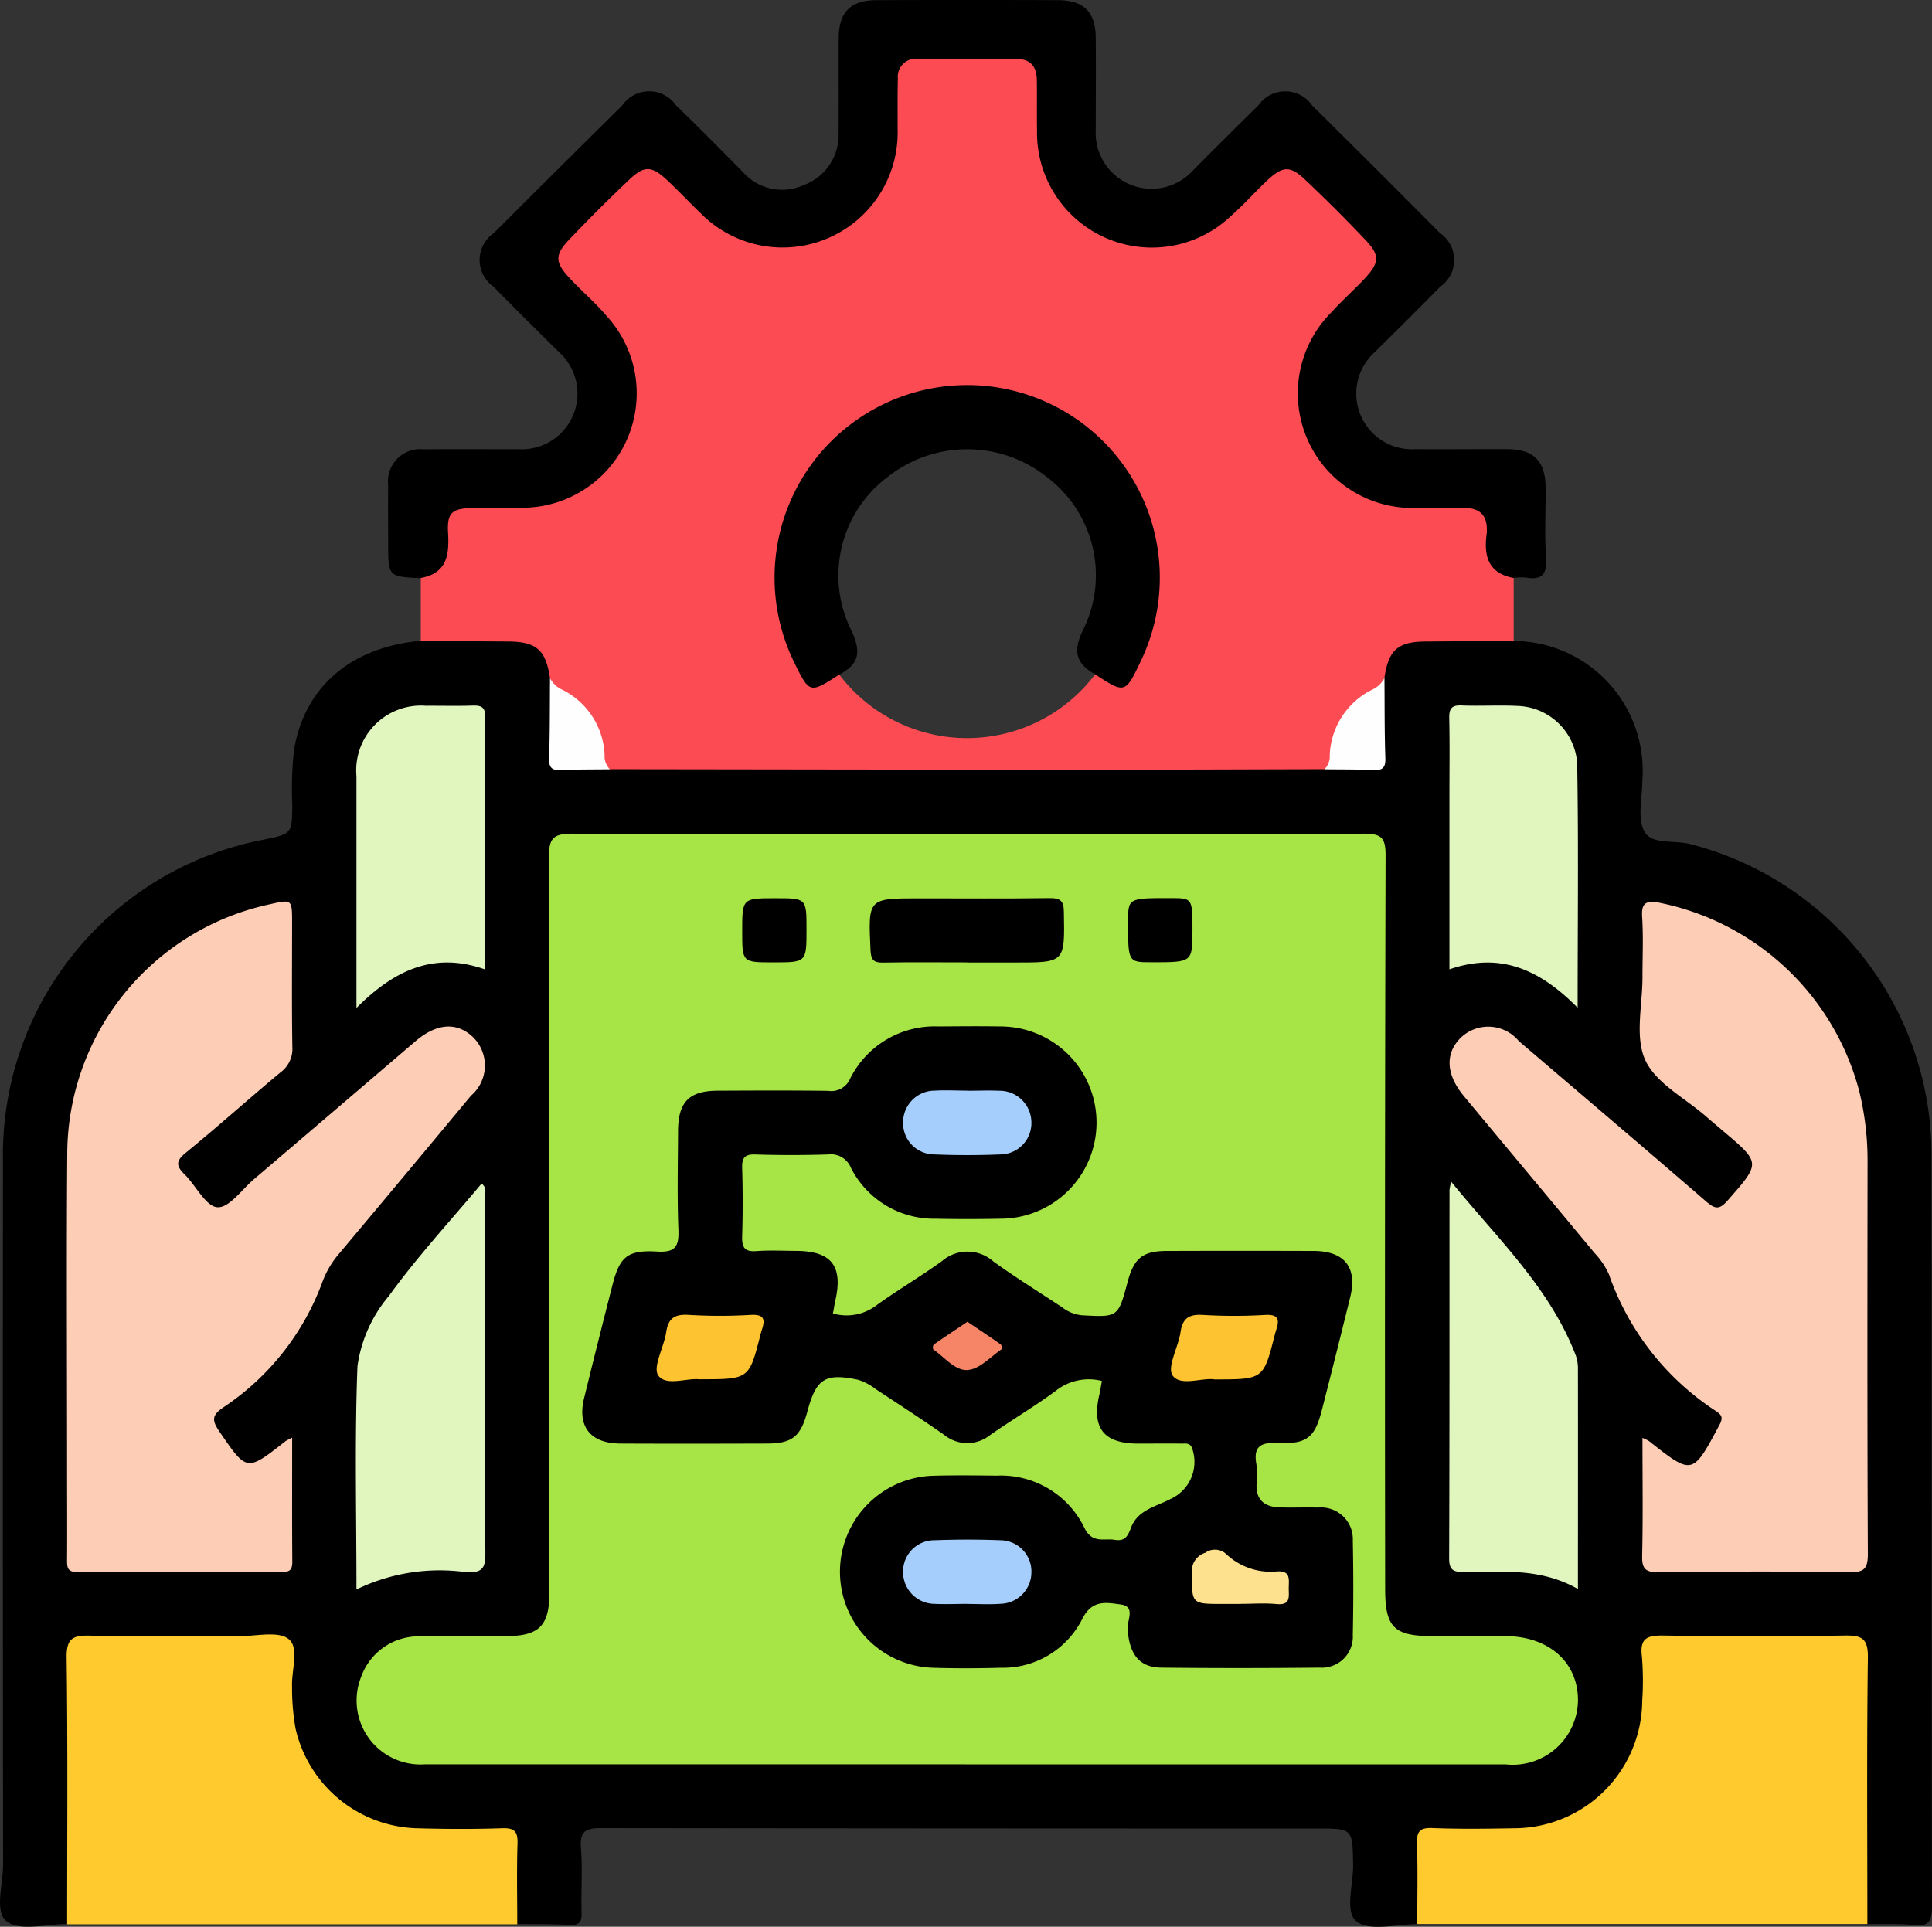 <svg id="Grupo_140655" data-name="Grupo 140655" xmlns="http://www.w3.org/2000/svg" xmlns:xlink="http://www.w3.org/1999/xlink" width="79.479" height="79.278" viewBox="0 0 79.479 79.278">
  <rect x="0" y="0" width="79.479" height="79.278" fill="#333333" stroke="none"/>
  <defs>
    <clipPath id="clip-path">
      <rect id="Rectángulo_88905" data-name="Rectángulo 88905" width="79.479" height="79.279" fill="none"/>
    </clipPath>
  </defs>
  <g id="Grupo_140647" data-name="Grupo 140647" clip-path="url(#clip-path)">
    <path id="Trazado_214128" data-name="Trazado 214128" d="M62.273,118.782a5.334,5.334,0,0,1,5.29,5.737c0,.714-.216,1.552.086,2.105s1.241.341,1.89.516a13.2,13.2,0,0,1,9.919,12.822c.019,10.3,0,20.6.021,30.9,0,.621-.148.814-.764.752s-1.264-.03-1.9-.039a1.691,1.691,0,0,1-.249-1.259c-.008-3.024,0-6.049-.005-9.073,0-1.241-.026-1.266-1.225-1.267-2.176,0-4.352-.008-6.529,0-.908,0-.989.085-.994,1a8.223,8.223,0,0,1-.59,3.787,5.469,5.469,0,0,1-4.889,3.12c-.823.057-1.652.01-2.479.013-1.3,0-1.3,0-1.3,1.267,0,.522.007,1.045-.006,1.567a1.137,1.137,0,0,1-.247.847c-.85,0-1.932.307-2.482-.1-.523-.386-.14-1.536-.155-2.349-.027-1.484-.007-1.484-1.5-1.484q-14.71,0-29.42-.017c-.684,0-.9.15-.845.843.068.874,0,1.759.025,2.638.013.4-.108.525-.507.5-.714-.037-1.431-.026-2.146-.035-.391-.481-.237-1.054-.247-1.59-.046-2.364.3-2.065-2.135-2.091-.551-.006-1.1.012-1.653-.008a5.563,5.563,0,0,1-5.466-5.428c-.025-.6,0-1.209-.017-1.814a.588.588,0,0,0-.659-.66q-3.719-.022-7.437,0c-.65.005-.643.475-.645.927-.007,1.787,0,3.574,0,5.361,0,1.4.006,2.8,0,4.207a1.447,1.447,0,0,1-.249,1.095c-.849,0-1.929.308-2.481-.1-.524-.385-.155-1.535-.156-2.346q-.018-14.5-.006-29.007a13.2,13.2,0,0,1,10.728-13.163c1.172-.244,1.165-.244,1.174-1.455a14.663,14.663,0,0,1,.07-2.219c.422-2.611,2.356-4.253,5.216-4.506a1.281,1.281,0,0,1,.857-.221c.96-.007,1.92-.028,2.879.007,1.168.043,1.635.5,1.8,1.7.013.869,0,1.74.013,2.61s.08.936.924.954c.463.01.927-.005,1.391.01,1.212-.058,2.423-.024,3.633-.024q12.263-.006,24.525,0a8.549,8.549,0,0,1,1.071.024c.517-.017,1.036-.022,1.553,0,.555.019.789-.218.782-.773-.011-.925-.015-1.851.009-2.777.148-1.207.618-1.677,1.784-1.72.989-.037,1.979-.017,2.969-.006a1.175,1.175,0,0,1,.777.22" transform="translate(0 -92.408)"/>
    <path id="Trazado_214129" data-name="Trazado 214129" d="M118.776,23.787c-1.324-.068-1.324-.068-1.324-1.448a2.7,2.7,0,0,1,0-.412c.1-.627-.119-.845-.791-.827a12.511,12.511,0,0,1-3.128-.1,4.9,4.9,0,0,1-2.553-8.157c.561-.6,1.15-1.185,1.752-1.75.309-.29.329-.488.01-.794q-1.487-1.431-2.921-2.916c-.316-.327-.529-.373-.856-.014-.518.569-1.068,1.112-1.633,1.635a4.748,4.748,0,0,1-5.419,1.012,4.717,4.717,0,0,1-2.976-4.549c-.017-.77-.02-1.54,0-2.309.012-.389-.109-.526-.511-.52q-2.148.03-4.3,0c-.42-.007-.5.164-.5.535.02.824.04,1.651,0,2.474a4.714,4.714,0,0,1-3.058,4.408,4.649,4.649,0,0,1-5.209-.933c-.611-.554-1.184-1.15-1.755-1.747-.269-.281-.462-.4-.795-.052-.992,1.03-2.012,2.035-3.035,3.035-.26.254-.247.432.007.674.557.532,1.1,1.078,1.638,1.63a4.922,4.922,0,0,1-3.527,8.46c-.743.012-1.489.027-2.231-.007-.45-.021-.59.149-.544.568a6.03,6.03,0,0,1,0,.659c0,1.38,0,1.38-1.324,1.448-1.321-.068-1.321-.068-1.321-1.426,0-.8-.011-1.594,0-2.391a1.33,1.33,0,0,1,1.473-1.485c1.294-.016,2.589,0,3.883-.006a2.293,2.293,0,0,0,1.664-4c-.9-.891-1.8-1.781-2.685-2.684a1.341,1.341,0,0,1,.011-2.207Q79.457,6.953,82.1,4.34a1.348,1.348,0,0,1,2.213-.007c.926.9,1.836,1.821,2.747,2.739a2.142,2.142,0,0,0,2.486.553A2.2,2.2,0,0,0,91,5.445c.012-1.292,0-2.583.006-3.875.008-1.075.488-1.56,1.562-1.564q3.717-.013,7.435,0c1.082,0,1.567.483,1.577,1.55.011,1.264,0,2.529,0,3.793a2.3,2.3,0,0,0,4,1.665c.893-.9,1.786-1.793,2.691-2.678a1.345,1.345,0,0,1,2.212.005q2.641,2.612,5.257,5.247a1.342,1.342,0,0,1,.012,2.209c-.884.9-1.785,1.794-2.685,2.684a2.291,2.291,0,0,0,1.661,4c1.267.009,2.533-.006,3.8,0,1.07.009,1.547.492,1.558,1.569.01.962-.049,1.927.019,2.884.049.694-.16.95-.846.829a2.2,2.2,0,0,0-.493.021" transform="translate(-56.503 0)"/>
    <path id="Trazado_214130" data-name="Trazado 214130" d="M12.45,316.922c0-3.652.028-7.305-.021-10.957-.011-.792.246-.926.957-.91,2.063.045,4.127.011,6.191.019.682,0,1.571-.217,1.989.125.445.364.105,1.285.137,1.962a9.463,9.463,0,0,0,.144,1.718,5.275,5.275,0,0,0,4.955,4.1c1.182.034,2.367.04,3.549,0,.534-.019.641.163.626.651-.035,1.1-.01,2.2-.01,3.3H12.45" transform="translate(-9.688 -237.755)" fill="#feca2e"/>
    <path id="Trazado_214131" data-name="Trazado 214131" d="M264.384,317.09c0-1.1.025-2.2-.01-3.3-.015-.488.091-.672.626-.651,1.126.045,2.256.028,3.384.009a5.283,5.283,0,0,0,5.255-5.249,12.269,12.269,0,0,0-.012-1.81c-.1-.776.228-.881.91-.87q3.714.06,7.429,0c.711-.012.967.12.956.911-.049,3.652-.021,7.3-.021,10.957H264.384" transform="translate(-206.081 -237.923)" fill="#feca2e"/>
    <path id="Trazado_214132" data-name="Trazado 214132" d="M91.516,193.851q-11.114,0-22.228,0a2.631,2.631,0,0,1-2.632-3.576,2.513,2.513,0,0,1,2.414-1.69c1.184-.033,2.369-.007,3.553-.01,1.356,0,1.784-.423,1.784-1.764q0-15.134-.019-30.268c0-.783.163-.987.972-.985q16.279.047,32.558,0c.736,0,.892.183.89.9q-.039,15.093-.017,30.185c0,1.569.365,1.931,1.946,1.932.992,0,1.983,0,2.975,0,1.813,0,3.025,1.078,3.011,2.664a2.686,2.686,0,0,1-2.977,2.614q-11.114,0-22.229,0" transform="translate(-51.808 -121.256)" fill="#a7e446"/>
    <path id="Trazado_214133" data-name="Trazado 214133" d="M278.373,190.368a2.084,2.084,0,0,1,.265.127c1.806,1.425,1.8,1.419,2.911-.663.169-.315.07-.419-.165-.576A11.03,11.03,0,0,1,277,183.644a3.145,3.145,0,0,0-.594-.881c-1.79-2.159-3.591-4.308-5.382-6.465-.745-.9-.769-1.779-.09-2.419a1.631,1.631,0,0,1,2.359.167c2.574,2.2,5.152,4.386,7.708,6.6.372.322.546.341.887-.048,1.356-1.547,1.372-1.532-.2-2.86-.231-.2-.463-.39-.69-.59-.868-.76-2.071-1.369-2.506-2.325s-.109-2.264-.113-3.418c0-.824.039-1.651-.014-2.473-.038-.586.172-.672.693-.583a10.673,10.673,0,0,1,8.242,7.77,12,12,0,0,1,.339,2.853c-.006,5.386-.014,10.773.012,16.159,0,.609-.133.776-.759.767-2.615-.04-5.232-.032-7.847,0-.538.006-.692-.134-.679-.676.037-1.588.013-3.178.013-4.853" transform="translate(-210.811 -131.208)" fill="#fecdb5"/>
    <path id="Trazado_214134" data-name="Trazado 214134" d="M21.755,190.3c0,1.764-.007,3.435.006,5.106,0,.32-.1.424-.422.422q-4.213-.015-8.425,0c-.415,0-.421-.205-.419-.508.009-1.264,0-2.528,0-3.792,0-4.287-.024-8.574.007-12.86a10.542,10.542,0,0,1,8.326-10.315c.923-.21.924-.21.924.76,0,1.7-.016,3.408.011,5.111a1.2,1.2,0,0,1-.487,1.044c-1.311,1.09-2.579,2.232-3.9,3.31-.418.341-.393.545-.045.888.468.46.863,1.311,1.344,1.351s1.008-.726,1.506-1.151q3.328-2.837,6.65-5.681c.865-.738,1.694-.8,2.357-.173a1.636,1.636,0,0,1-.081,2.42q-2.712,3.268-5.443,6.521a3.82,3.82,0,0,0-.661,1.127,10.56,10.56,0,0,1-4.06,5.159c-.486.326-.505.532-.185,1,1.134,1.657,1.114,1.67,2.729.4a2.51,2.51,0,0,1,.264-.139" transform="translate(-9.736 -131.144)" fill="#fecdb5"/>
    <path id="Trazado_214135" data-name="Trazado 214135" d="M66.424,237.572c0-3.153-.076-6.176.042-9.191a5.682,5.682,0,0,1,1.289-2.881c1.167-1.615,2.53-3.09,3.816-4.627.234.176.136.384.136.556.006,4.888-.006,9.776.02,14.664,0,.6-.124.79-.757.773a7.86,7.86,0,0,0-4.547.706" transform="translate(-51.76 -172.172)" fill="#e0f6be"/>
    <path id="Trazado_214136" data-name="Trazado 214136" d="M275.675,237.283c-1.539-.878-3.122-.707-4.679-.7-.431,0-.624-.062-.622-.566.019-5.052.012-10.1.015-15.156a2.379,2.379,0,0,1,.069-.339c1.893,2.336,4.053,4.349,5.126,7.15a1.591,1.591,0,0,1,.088.558c.005,2.965,0,5.929,0,9.052" transform="translate(-210.759 -171.9)" fill="#e0f6be"/>
    <path id="Trazado_214137" data-name="Trazado 214137" d="M71.792,142.529c-2.095-.742-3.734.024-5.29,1.586v-1.467c0-2.691,0-5.382,0-8.073a2.665,2.665,0,0,1,2.858-2.894c.633-.005,1.266.014,1.9-.007.357-.011.544.039.541.477-.017,3.43-.009,6.86-.009,10.377" transform="translate(-51.838 -102.641)" fill="#e0f6be"/>
    <path id="Trazado_214138" data-name="Trazado 214138" d="M275.675,144.1c-1.552-1.575-3.18-2.307-5.277-1.584v-7.128c0-1.071.015-2.142-.008-3.212-.008-.386.1-.533.5-.517.769.031,1.542-.019,2.31.02a2.539,2.539,0,0,1,2.453,2.352c.058,3.286.019,6.574.019,10.068" transform="translate(-210.771 -102.632)" fill="#e0f6be"/>
    <path id="Trazado_214139" data-name="Trazado 214139" d="M102.484,126.57a3.527,3.527,0,0,1,2.46,3.746c-.659.009-1.319,0-1.977.033-.377.019-.534-.069-.52-.488.037-1.1.028-2.194.037-3.291" transform="translate(-79.858 -98.662)" fill="#fefefe"/>
    <path id="Trazado_214140" data-name="Trazado 214140" d="M247.14,130.316a3.527,3.527,0,0,1,2.462-3.746c.009,1.1,0,2.2.037,3.292.014.42-.146.506-.521.487-.658-.033-1.318-.024-1.978-.033" transform="translate(-192.648 -98.663)" fill="#fefefe"/>
    <path id="Trazado_214141" data-name="Trazado 214141" d="M122.355,30.488c.015-.107,0,.027,0-.082.02-.655-.294-.956-.95-.951s-1.322,0-1.984,0a4.716,4.716,0,0,1-3.47-8.04c.459-.512.985-.962,1.446-1.472.536-.593.543-.9-.012-1.491q-1.22-1.289-2.512-2.509c-.61-.577-.913-.56-1.549.033-.5.469-.957.99-1.473,1.445a4.724,4.724,0,0,1-8-3.5c-.012-.687,0-1.375-.008-2.062-.007-.564-.25-.875-.842-.879-1.35-.009-2.7-.013-4.049,0a.735.735,0,0,0-.826.807c-.02.687-.007,1.375-.011,2.062a4.734,4.734,0,0,1-8.127,3.455c-.458-.437-.888-.9-1.351-1.334-.637-.593-.94-.61-1.55-.033q-1.289,1.22-2.512,2.508c-.555.587-.548.9-.011,1.491.5.551,1.076,1.029,1.556,1.595a4.708,4.708,0,0,1-3.5,7.915c-.661.016-1.323-.012-1.983.009-.852.027-1.064.183-1.015,1.028.052.92-.049,1.656-1.123,1.855q0,1.293,0,2.586l3.6.027c1.16.009,1.545.347,1.714,1.507a1.075,1.075,0,0,0,.526.486,3.139,3.139,0,0,1,1.722,2.668.774.774,0,0,0,.213.592q9.127.013,18.255.024c3.717,0,7.434-.016,11.15-.024a.766.766,0,0,0,.214-.591,3.138,3.138,0,0,1,1.722-2.669,1.081,1.081,0,0,0,.526-.486c.166-1.16.549-1.5,1.712-1.507l3.606-.027q0-1.293,0-2.586c-1.074-.2-1.236-.938-1.107-1.854M106.242,36.3a6.6,6.6,0,0,1-10.531.008.36.36,0,0,1,.1-.3c.545-.428.423-.876.173-1.442a5.454,5.454,0,0,1,5.485-7.714,5.385,5.385,0,0,1,4.7,7.17c-.3.844-.567,1.537.076,2.282" transform="translate(-61.189 -8.555)" fill="#fc4b52"/>
    <path id="Trazado_214142" data-name="Trazado 214142" d="M157.674,83.763c-.825-.473-.93-.974-.462-1.9a5.06,5.06,0,0,0-1.5-6.2,5.266,5.266,0,0,0-6.552-.04,5.066,5.066,0,0,0-1.587,6.183c.454.925.5,1.481-.433,1.97-1.217.784-1.217.784-1.865-.544a7.924,7.924,0,1,1,14.3-.067c-.664,1.4-.664,1.4-1.9.6" transform="translate(-112.621 -56.015)"/>
    <path id="Trazado_214143" data-name="Trazado 214143" d="M130,206.123a2.185,2.185,0,0,0-1.922.43c-.865.632-1.789,1.182-2.669,1.795a1.5,1.5,0,0,1-1.9-.011c-.925-.645-1.87-1.26-2.813-1.879a2.286,2.286,0,0,0-.717-.381c-1.362-.289-1.729-.048-2.09,1.3-.278,1.039-.623,1.32-1.672,1.323-2.011.006-4.022.01-6.033,0-1.222-.007-1.767-.7-1.481-1.868q.568-2.318,1.161-4.631c.3-1.185.612-1.472,1.844-1.4.778.048.9-.233.874-.916-.052-1.345-.02-2.694-.014-4.041.005-1.2.454-1.657,1.633-1.662,1.515-.007,3.03-.014,4.545.006a.839.839,0,0,0,.9-.5,3.882,3.882,0,0,1,3.631-2.149c.854-.006,1.708-.015,2.562,0a3.955,3.955,0,0,1-.021,7.91c-.881.018-1.763.02-2.644,0a3.826,3.826,0,0,1-3.495-2.095.891.891,0,0,0-.953-.548c-.991.029-1.984.032-2.974,0-.449-.015-.56.142-.547.564q.042,1.4,0,2.8c-.014.446.089.649.582.612.548-.041,1.1-.012,1.652-.009,1.438.007,1.92.624,1.6,2.038-.037.16-.058.324-.1.536a2.022,2.022,0,0,0,1.756-.31c.889-.646,1.843-1.2,2.734-1.848a1.605,1.605,0,0,1,2.11.019c.913.659,1.874,1.253,2.814,1.875a1.589,1.589,0,0,0,.818.338c1.5.081,1.5.093,1.89-1.37.264-.984.62-1.273,1.623-1.276q3.016-.01,6.033,0c1.276.006,1.806.683,1.5,1.911q-.57,2.318-1.162,4.631c-.29,1.132-.612,1.411-1.795,1.359-.693-.031-1.039.112-.9.876a3.789,3.789,0,0,1,.006.823c-.027.673.355.934.962.953.523.016,1.047-.009,1.57.007a1.305,1.305,0,0,1,1.428,1.364q.04,1.937,0,3.876a1.275,1.275,0,0,1-1.359,1.345c-2.176.022-4.353.025-6.528,0-.912-.011-1.31-.568-1.379-1.6-.023-.337.346-.923-.29-1-.569-.073-1.167-.216-1.572.594a3.657,3.657,0,0,1-3.368,2.011c-.936.028-1.874.029-2.809,0a3.953,3.953,0,0,1,.013-7.9c.881-.025,1.763-.014,2.644-.005a3.816,3.816,0,0,1,3.615,2.167c.322.641.8.4,1.244.475.426.071.539-.168.668-.508.276-.728,1.029-.858,1.623-1.173a1.674,1.674,0,0,0,.9-2.047c-.082-.279-.264-.23-.442-.232-.606-.007-1.212,0-1.818,0-1.387-.009-1.884-.639-1.574-1.99.043-.187.071-.377.11-.587" transform="translate(-84.674 -149.304)"/>
    <path id="Trazado_214144" data-name="Trazado 214144" d="M166.274,170.225c-1.153,0-2.307-.014-3.459.008-.388.007-.5-.107-.52-.5-.1-2.144-.116-2.143,2-2.143,1.785,0,3.569.015,5.354-.01.461-.007.6.116.6.589.036,2.061.053,2.061-2,2.061h-1.977" transform="translate(-126.483 -130.626)"/>
    <path id="Trazado_214145" data-name="Trazado 214145" d="M139.845,167.621c1.279,0,1.279,0,1.279,1.281,0,1.358,0,1.358-1.366,1.358-1.279,0-1.279,0-1.279-1.281,0-1.358,0-1.358,1.366-1.358" transform="translate(-107.946 -130.662)"/>
    <path id="Trazado_214146" data-name="Trazado 214146" d="M213.1,168.956c0,1.3,0,1.3-1.667,1.3-.979,0-.979,0-.978-1.664,0-.978,0-.978,1.749-.976.9,0,.9,0,.9,1.336" transform="translate(-164.048 -130.662)"/>
    <path id="Trazado_214147" data-name="Trazado 214147" d="M171.126,203.518c.439,0,.878-.02,1.316,0a1.31,1.31,0,0,1,1.328,1.289,1.29,1.29,0,0,1-1.28,1.331c-.9.037-1.81.037-2.713,0a1.288,1.288,0,0,1-1.286-1.325,1.306,1.306,0,0,1,1.32-1.3c.437-.025.877,0,1.315,0" transform="translate(-131.34 -158.638)" fill="#a5cefd"/>
    <path id="Trazado_214148" data-name="Trazado 214148" d="M171.121,289.925c-.439,0-.878.022-1.315,0a1.307,1.307,0,0,1-1.314-1.3,1.286,1.286,0,0,1,1.292-1.318c.9-.034,1.81-.036,2.713,0a1.287,1.287,0,0,1,1.274,1.336,1.3,1.3,0,0,1-1.252,1.278c-.463.035-.932.007-1.4.007v0" transform="translate(-131.341 -223.932)" fill="#a5cefd"/>
    <path id="Trazado_214149" data-name="Trazado 214149" d="M124.312,248.011c-.515-.084-1.4.3-1.726-.159-.244-.344.232-1.168.324-1.788.085-.579.359-.744.93-.708a21.5,21.5,0,0,0,2.554,0c.538-.029.594.184.455.6-.026.078-.048.157-.068.237-.462,1.811-.462,1.811-2.468,1.811" transform="translate(-95.503 -191.254)" fill="#fec331"/>
    <path id="Trazado_214150" data-name="Trazado 214150" d="M220.273,248.012c-.515-.085-1.4.3-1.726-.159-.244-.346.233-1.168.324-1.788.085-.581.362-.743.931-.706a21.594,21.594,0,0,0,2.554,0c.54-.03.592.187.454.605-.025.078-.048.157-.068.237-.462,1.81-.462,1.81-2.469,1.81" transform="translate(-170.306 -191.255)" fill="#fec331"/>
    <path id="Trazado_214151" data-name="Trazado 214151" d="M224.383,291.424h-.742c-1.293,0-1.266,0-1.265-1.312a.777.777,0,0,1,.546-.791.684.684,0,0,1,.883.068,2.664,2.664,0,0,0,2.046.7c.586-.051.516.3.509.662-.007.343.108.735-.494.678-.49-.047-.988-.009-1.483-.009" transform="translate(-173.344 -225.428)" fill="#fee18e"/>
    <path id="Trazado_214152" data-name="Trazado 214152" d="M175.469,246.658c.477.321.929.622,1.373.934a.223.223,0,0,1,.027.2c-.449.308-.888.8-1.369.848-.536.053-.972-.527-1.441-.848a.222.222,0,0,1,.027-.2c.444-.311.9-.61,1.382-.935" transform="translate(-135.67 -192.272)" fill="#f68467"/>
  </g>
</svg>
